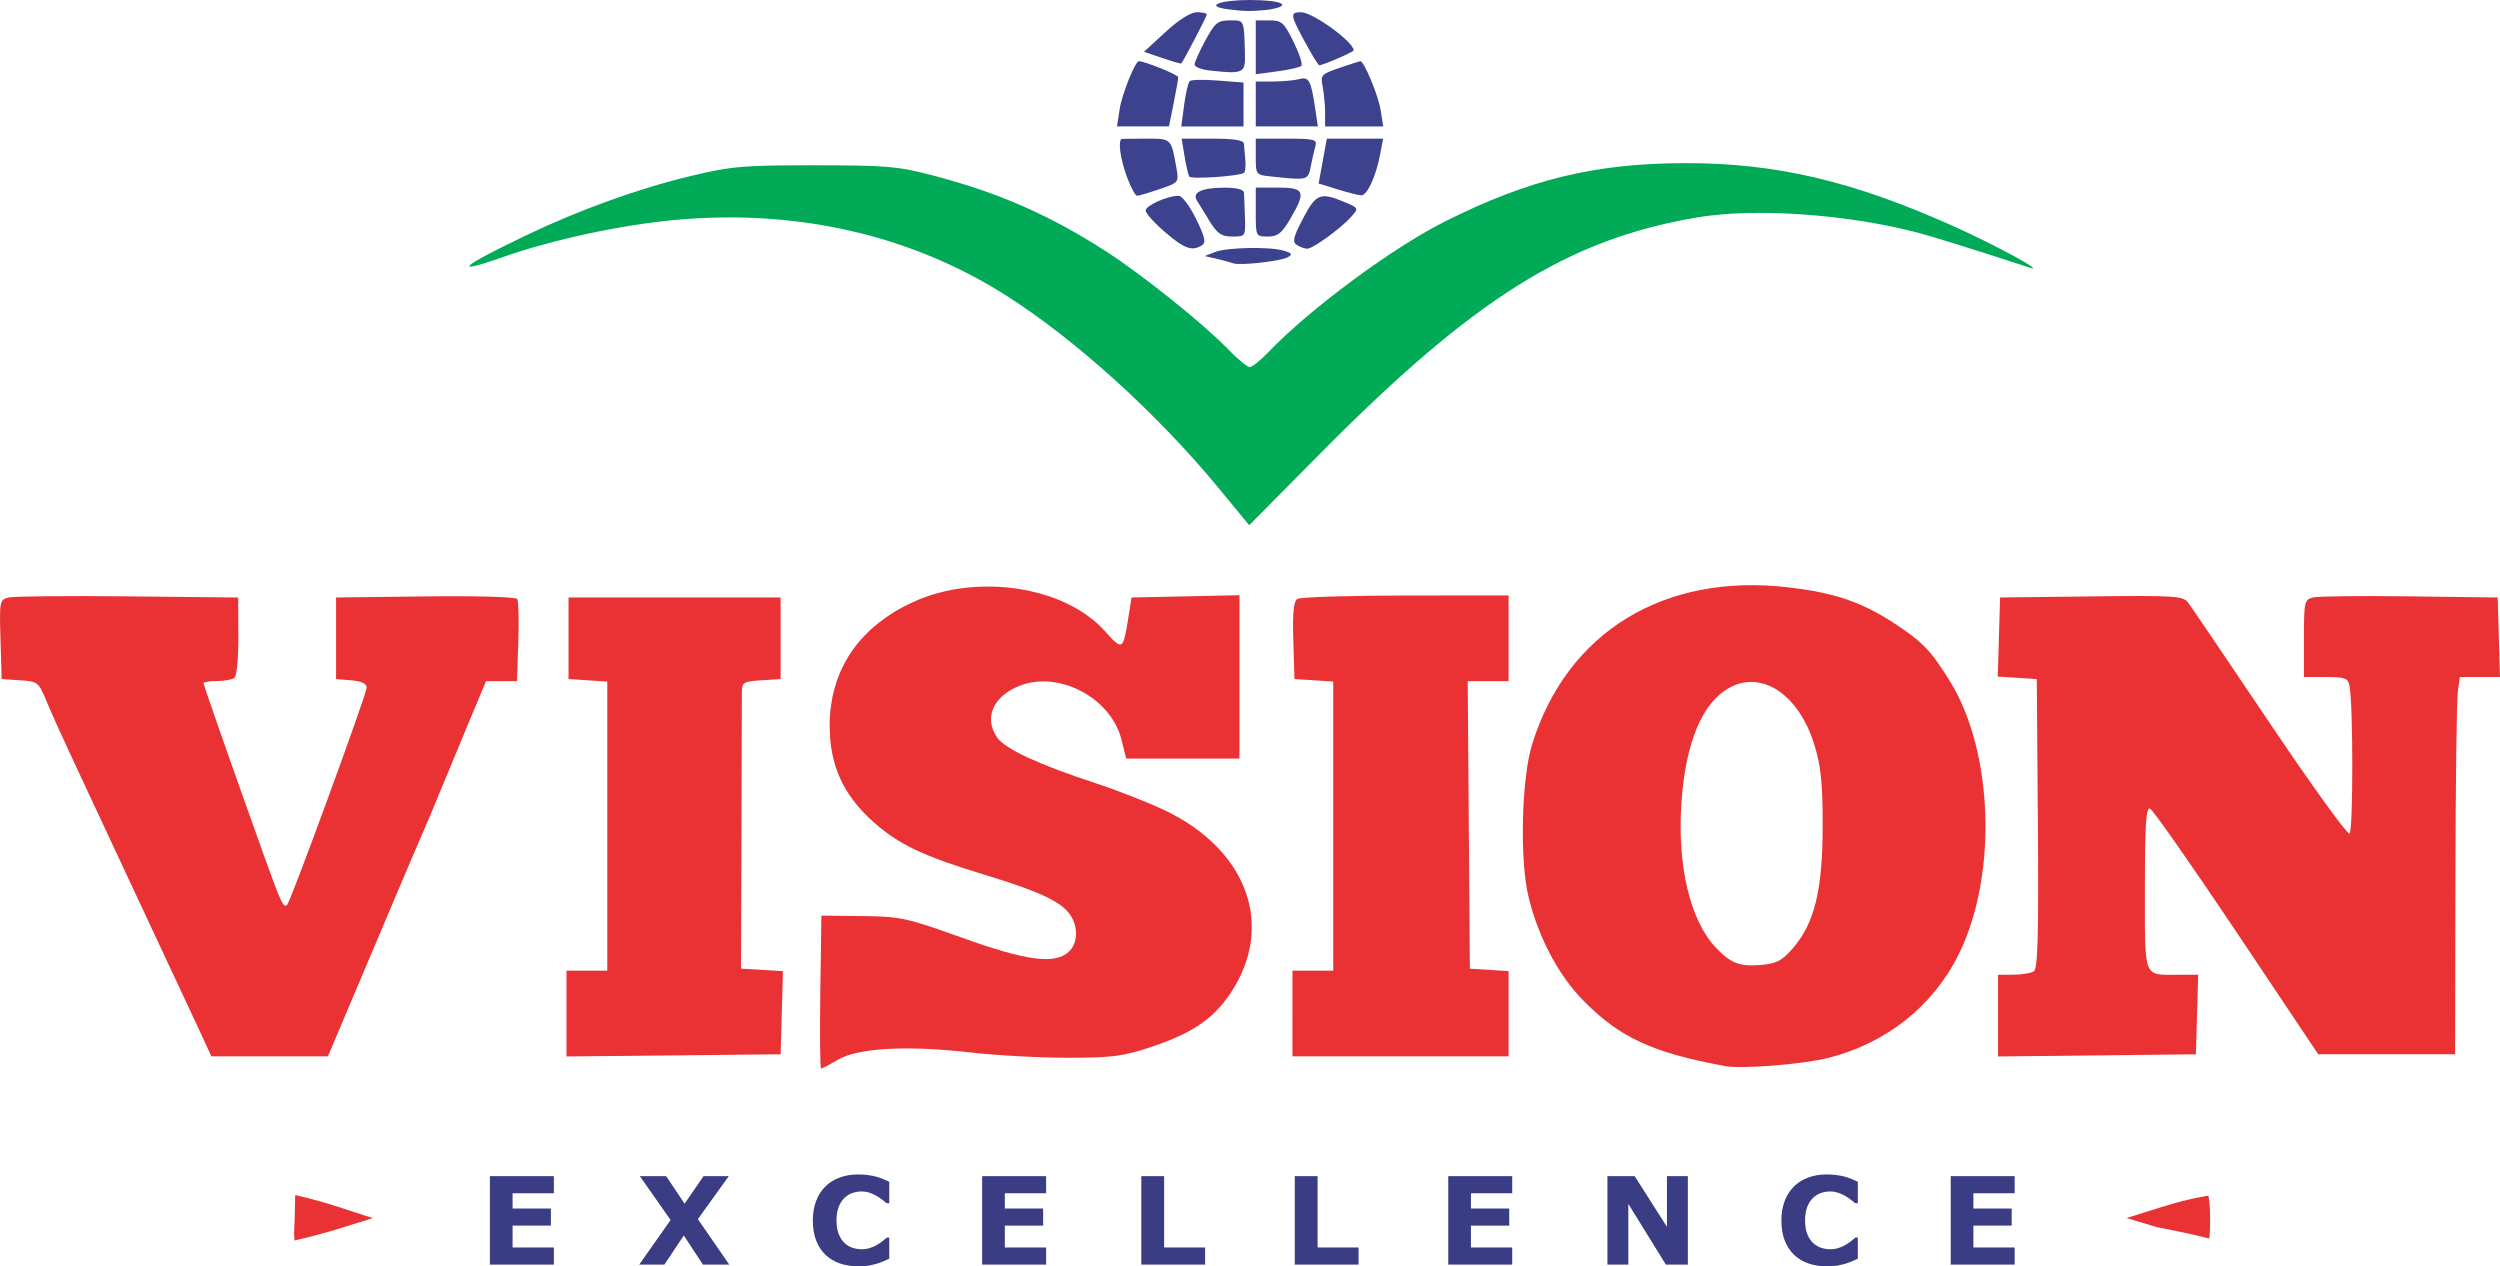 <?xml version="1.0" encoding="UTF-8" standalone="no"?>
<!-- Created with Inkscape (http://www.inkscape.org/) -->

<svg
   xmlns:dc="http://purl.org/dc/elements/1.1/"
   xmlns:cc="http://creativecommons.org/ns#"
   xmlns:rdf="http://www.w3.org/1999/02/22-rdf-syntax-ns#"
   xmlns:svg="http://www.w3.org/2000/svg"
   xmlns="http://www.w3.org/2000/svg"
   xmlns:sodipodi="http://sodipodi.sourceforge.net/DTD/sodipodi-0.dtd"
   xmlns:inkscape="http://www.inkscape.org/namespaces/inkscape"
   version="1.1"
   id="svg2"
   width="822.131"
   height="416.427"
   viewBox="0 0 822.131 416.427"
   sodipodi:docname="LOGO1.svg"
   inkscape:version="0.92.4 (5da689c313, 2019-01-14)">
  <defs
     id="defs6" />
  <sodipodi:namedview
     pagecolor="#ffffff"
     bordercolor="#666666"
     borderopacity="1"
     objecttolerance="10"
     gridtolerance="10"
     guidetolerance="10"
     inkscape:pageopacity="0"
     inkscape:pageshadow="2"
     inkscape:window-width="1920"
     inkscape:window-height="1001"
     id="namedview4"
     showgrid="false"
     showborder="false"
     fit-margin-top="0"
     fit-margin-left="0"
     fit-margin-right="0"
     fit-margin-bottom="0"
     inkscape:zoom="0.812793"
     inkscape:cx="439.94521"
     inkscape:cy="125.43855"
     inkscape:window-x="-9"
     inkscape:window-y="-9"
     inkscape:window-maximized="1"
     inkscape:current-layer="svg2" />
  <path
     style="fill:#ea3134;fill-opacity:1;stroke-width:1.341"
     d="m 97.082,393.019 c 0,0 5.793,1.166 14.106,3.864 l 11.4,3.7 -11.47,3.573 c -6.308,1.965 -14.258,3.79 -14.258,3.79 -0.351,-4.833 0,0 0.221,-14.927 z"
     id="path68"
     inkscape:connector-curvature="0"
     sodipodi:nodetypes="cscccc" />
  <path
     style="fill:#ea3134;fill-opacity:1;stroke-width:1.341"
     d="m 726.424,407.278 c 0,0 -5.868,-1.602 -17.055,-3.704 l -10.059,-3.03 12.071,-3.764 c 9.069,-2.828 14.835,-3.567 14.835,-3.567 0,0 0.589,2.12 0.589,7.139 0,7.432 -0.381,6.926 -0.381,6.926 z"
     id="path66"
     inkscape:connector-curvature="0"
     sodipodi:nodetypes="cccscsc" />
  <path
     style="fill:#ea3234;fill-opacity:1;stroke-width:1.341"
     d="m 269.757,326.25 0.365,-25.148 13.412,0.148 c 12.598,0.139 14.593,0.572 32.86,7.129 21.197,7.608 30.407,8.834 35.018,4.661 3.083,-2.79 3.277,-8.273 0.436,-12.329 -2.989,-4.268 -10.338,-7.673 -28.317,-13.123 -20.047,-6.076 -28.148,-9.952 -36.498,-17.459 -9.782,-8.795 -14.192,-18.568 -14.192,-31.451 0,-18.312 9.641,-32.571 27.553,-40.75 20.863,-9.527 49.769,-5.116 62.943,9.603 5.832,6.516 5.977,6.434 7.703,-4.339 l 1.074,-6.706 17.742,-0.374 17.742,-0.374 v 26.863 26.863 h -18.618 -18.618 l -1.595,-6.333 c -3.41,-13.541 -20.337,-22.583 -33.173,-17.72 -8.992,3.407 -12.207,10.646 -7.631,17.18 2.598,3.709 13.683,8.854 32.021,14.861 7.377,2.416 17.832,6.514 23.234,9.107 27.217,13.061 36.127,38.221 21.326,60.22 -5.594,8.315 -12.513,12.997 -25.782,17.448 -9.343,3.134 -12.897,3.602 -27.495,3.618 -9.221,0.011 -23.721,-0.778 -32.223,-1.751 -20.724,-2.373 -36.886,-1.491 -43.431,2.37 -2.734,1.613 -5.252,2.933 -5.595,2.933 -0.343,0 -0.459,-11.316 -0.259,-25.148 z"
     id="path64"
     inkscape:connector-curvature="0" />
  <path
     id="path60"
     style="fill:#ea3234;fill-opacity:1;stroke-width:1.341"
     d="m 589.687,311.709 c 7.044,-8.149 9.702,-19.138 9.702,-40.113 0,-14.152 -0.564,-19.649 -2.736,-26.683 -5.079,-16.443 -17.114,-24.573 -27.832,-18.801 -9.034,4.865 -14.593,18.192 -15.899,38.112 -1.354,20.663 2.908,38.497 11.332,47.412 4.879,5.164 7.887,6.301 15.015,5.675 4.988,-0.438 6.793,-1.409 10.418,-5.602 z m -22.487,38.86 c -23.607,-4.371 -34.237,-9.234 -46.086,-21.084 -8.435,-8.436 -15.101,-20.884 -18.431,-34.417 -2.974,-12.088 -2.353,-39.007 1.161,-50.31 11.498,-36.98 43.456,-56.48 84.526,-51.577 15.107,1.804 23.846,4.797 34.686,11.879 9.153,5.98 11.945,8.89 18.161,18.924 14.378,23.212 15.707,63.935 2.932,89.813 -8.383,16.982 -23.741,29.219 -42.747,34.061 -8.506,2.167 -28.554,3.757 -34.201,2.711 z"
     inkscape:connector-curvature="0" />
  <path
     style="fill:#ea3234;fill-opacity:1;stroke-width:1.341"
     d="m 65.016,337.65 c -2.477,-5.348 -7.345,-15.759 -10.818,-23.136 -3.473,-7.377 -10.106,-21.56 -14.74,-31.519 -4.634,-9.959 -11.402,-24.444 -15.039,-32.189 -3.638,-7.746 -7.779,-16.923 -9.203,-20.393 -2.496,-6.082 -2.808,-6.325 -8.633,-6.706 l -6.044,-0.395 -0.383,-13.039 c -0.371,-12.616 -0.284,-13.064 2.682,-13.789 1.686,-0.412 19.362,-0.58 39.279,-0.373 l 36.213,0.377 0.056,12.742 c 0.033,7.378 -0.532,13.156 -1.341,13.727 -0.769,0.542 -3.359,0.995 -5.757,1.006 -2.397,0.011 -4.359,0.32 -4.359,0.685 0,0.655 9.923,28.948 20.179,57.535 5.354,14.925 6.125,16.534 7.34,15.32 1.202,-1.202 26.13,-69.295 26.13,-71.376 0,-1.322 -1.674,-2.121 -5.03,-2.398 l -5.03,-0.416 v -13.412 -13.412 l 29.411,-0.362 c 16.807,-0.207 29.739,0.165 30.177,0.867 0.421,0.676 0.574,7.025 0.339,14.11 l -0.427,12.88 h -5.087 -5.087 l -5.756,13.747 c -3.166,7.561 -7.483,17.972 -9.593,23.136 -2.111,5.164 -4.393,10.596 -5.072,12.071 -0.679,1.475 -4.805,11.132 -9.169,21.459 -4.364,10.327 -11.193,26.471 -15.176,35.875 l -7.242,17.098 -19.158,0.003 -19.158,0.003 z"
     id="path58"
     inkscape:connector-curvature="0" />
  <path
     style="fill:#ea3234;fill-opacity:1;stroke-width:1.341"
     d="m 186.296,333.314 v -14.105 h 6.706 6.706 v -47.54 -47.54 l -6.371,-0.409 -6.371,-0.409 v -13.412 -13.412 h 34.872 34.872 v 13.412 13.412 l -6.371,0.409 c -5.907,0.379 -6.371,0.669 -6.371,3.989 0,1.969 -0.066,23.211 -0.146,47.204 l -0.146,43.624 6.899,0.407 6.899,0.407 -0.381,13.676 -0.381,13.676 -35.207,0.358 -35.207,0.358 z"
     id="path56"
     inkscape:connector-curvature="0" />
  <path
     style="fill:#ea3234;fill-opacity:1;stroke-width:1.341"
     d="m 425.032,333.291 v -14.083 h 6.706 6.706 v -47.54 -47.54 l -6.371,-0.409 -6.371,-0.409 -0.389,-12.629 c -0.283,-9.2 0.081,-12.927 1.341,-13.727 0.951,-0.604 16.969,-1.107 35.595,-1.118 l 33.866,-0.021 v 14.083 14.083 h -6.723 -6.723 l 0.352,47.278 0.352,47.278 6.371,0.409 6.371,0.409 v 14.009 14.009 h -35.542 -35.542 z"
     id="path54"
     inkscape:connector-curvature="0" />
  <path
     style="fill:#ea3234;fill-opacity:1;stroke-width:1.341"
     d="m 657.062,333.986 v -13.436 l 5.03,-0.021 c 2.766,-0.011 5.792,-0.504 6.723,-1.096 1.323,-0.84 1.617,-11.471 1.341,-48.598 l -0.353,-47.523 -6.418,-0.411 -6.418,-0.411 0.383,-13.001 0.383,-13.001 30.01,-0.361 c 27.388,-0.33 30.167,-0.154 31.805,2.012 0.987,1.305 13.053,19.113 26.814,39.573 13.761,20.46 25.588,36.849 26.282,36.42 1.208,-0.747 1.217,-41.979 0.013,-48.472 -0.499,-2.686 -1.353,-3.018 -7.781,-3.018 h -7.221 v -12.716 c 0,-12.074 0.152,-12.753 3.018,-13.456 1.66,-0.407 15.994,-0.569 31.854,-0.361 l 28.836,0.379 0.384,13.077 0.384,13.077 h -6.608 -6.608 l -0.672,5.03 c -0.37,2.766 -0.72,30.68 -0.778,62.031 l -0.106,57.002 h -22.505 -22.505 l -26.844,-40.131 c -14.764,-22.072 -27.589,-40.38 -28.501,-40.683 -1.278,-0.426 -1.657,5.571 -1.657,26.24 0,30.179 -0.674,28.421 10.888,28.421 h 6.645 l -0.384,13.077 -0.384,13.077 -32.524,0.359 -32.524,0.359 z"
     id="path52"
     inkscape:connector-curvature="0" />
  <path
     style="fill:#00aa56;fill-opacity:1;stroke-width:1.341"
     d="m 400.978,160.782 c -20.373,-24.763 -47.536,-49.36 -70.56,-63.893 -31.054,-19.601 -68.209,-28.108 -107.586,-24.632 -18.149,1.602 -40.908,6.461 -57.325,12.239 -17.19,6.05 -14.366,3.382 7.523,-7.106 17.603,-8.435 36.872,-15.38 54.173,-19.525 13.358,-3.201 17.228,-3.533 40.907,-3.511 24.045,0.022 27.243,0.313 39.667,3.611 21.139,5.611 37.711,12.936 56.112,24.805 11.727,7.563 31.835,23.672 39.628,31.746 3.289,3.407 6.641,6.195 7.449,6.195 0.808,0 3.549,-2.18 6.092,-4.845 13.419,-14.066 40.566,-34.19 57.893,-42.916 27.772,-13.986 49.664,-19.3 79.509,-19.3 29.736,0 54.776,5.889 87.712,20.629 14.02,6.274 31.424,15.759 25.089,13.673 -15.068,-4.962 -32.101,-10.285 -36.805,-11.503 -23.664,-6.126 -53.655,-8.15 -72.645,-4.901 -42.272,7.231 -73.103,26.56 -123.464,77.404 l -23.546,23.771 z"
     id="path50"
     inkscape:connector-curvature="0" />
  <path
     style="fill:#3c428e;fill-opacity:1;stroke-width:1.341"
     d="m 405.584,86.595 c -3.28,-1.03 -5.978,-1.597 -9.388,-2.387 l 3.353,-1.324 c 3.975,-1.569 18.307,-1.825 22.776,-0.407 2.584,0.82 2.779,1.203 1.091,2.147 -2.306,1.29 -15.761,2.778 -17.831,1.971 z"
     id="path48"
     inkscape:connector-curvature="0"
     sodipodi:nodetypes="ccsccc" />
  <path
     style="fill:#3c428e;fill-opacity:1;stroke-width:1.341"
     d="m 383.119,76.336 c -3.504,-3.003 -6.371,-6.198 -6.371,-7.099 0,-1.645 7.196,-4.859 10.881,-4.859 1.085,0 3.645,3.411 5.69,7.58 2.934,5.983 3.346,7.816 1.956,8.697 -3.25,2.061 -5.748,1.173 -12.156,-4.32 z"
     id="path46"
     inkscape:connector-curvature="0" />
  <path
     style="fill:#3c428e;fill-opacity:1;stroke-width:1.341"
     d="m 426.483,80.569 c -1.576,-0.997 -1.231,-2.489 2.012,-8.694 4.271,-8.174 5.696,-8.749 13.541,-5.471 4.825,2.016 4.835,2.038 2.304,4.891 -3.396,3.826 -12.634,10.525 -14.48,10.499 -0.811,-0.011 -2.331,-0.562 -3.377,-1.224 z"
     id="path44"
     inkscape:connector-curvature="0" />
  <path
     style="fill:#3c428e;fill-opacity:1;stroke-width:1.341"
     d="m 397.795,72.761 c -1.721,-2.766 -3.616,-5.851 -4.212,-6.856 -1.583,-2.669 1.626,-4.165 8.984,-4.188 4.143,-0.013 6.418,0.566 6.505,1.656 0.074,0.922 0.225,4.543 0.335,8.046 0.2,6.328 0.173,6.369 -4.141,6.371 -3.568,10e-4 -4.9,-0.896 -7.471,-5.028 z"
     id="path42"
     inkscape:connector-curvature="0" />
  <path
     style="fill:#3c428e;fill-opacity:1;stroke-width:1.341"
     d="m 412.961,69.743 v -8.047 h 7.377 c 8.717,0 9.223,1.309 3.967,10.277 -2.803,4.783 -4.115,5.818 -7.377,5.818 -3.955,0 -3.967,-0.025 -3.967,-8.047 z"
     id="path40"
     inkscape:connector-curvature="0" />
  <path
     style="fill:#3c428e;fill-opacity:1;stroke-width:1.341"
     d="m 370.779,58.678 c -2.41,-6.336 -3.288,-12.892 -1.742,-13.004 0.553,-0.04 4.285,-0.073 8.292,-0.073 7.886,0 7.824,-0.062 9.525,9.557 0.854,4.826 0.811,4.88 -5.532,7.041 -3.516,1.198 -6.839,2.178 -7.384,2.178 -0.545,0 -1.967,-2.565 -3.159,-5.7 z"
     id="path38"
     inkscape:connector-curvature="0" />
  <path
     style="fill:#3c428e;fill-opacity:1;stroke-width:1.341"
     d="m 439.728,62.227 -6.093,-1.872 1.351,-7.377 1.351,-7.377 h 9.249 9.249 l -0.943,5.03 c -1.392,7.423 -4.342,13.767 -6.329,13.608 -0.96,-0.077 -4.487,-0.982 -7.838,-2.011 z"
     id="path36"
     inkscape:connector-curvature="0" />
  <path
     style="fill:#3c428e;fill-opacity:1;stroke-width:1.341"
     d="m 391.098,58.061 c -0.346,-0.583 -1.053,-3.625 -1.572,-6.76 l -0.943,-5.7 h 10.177 c 7.176,0 10.216,0.494 10.31,1.677 0.073,0.922 0.283,3.358 0.466,5.412 0.183,2.055 -0.028,3.937 -0.468,4.183 -1.998,1.115 -17.409,2.135 -17.97,1.189 z"
     id="path34"
     inkscape:connector-curvature="0" />
  <path
     style="fill:#3c428e;fill-opacity:1;stroke-width:1.341"
     d="m 417.991,58.036 c -4.978,-0.521 -5.03,-0.588 -5.03,-6.481 v -5.955 h 10.149 c 9.024,0 10.076,0.26 9.489,2.347 -0.363,1.291 -1.056,4.309 -1.538,6.706 -0.941,4.676 -0.873,4.658 -13.07,3.382 z"
     id="path32"
     inkscape:connector-curvature="0" />
  <path
     style="fill:#3c428e;fill-opacity:1;stroke-width:1.341"
     d="m 368.203,35.877 c 0.751,-4.895 5.11,-15.759 6.322,-15.759 1.892,0 12.953,4.498 12.953,5.267 0,0.545 -0.687,4.412 -1.526,8.592 l -1.526,7.6 h -8.549 -8.549 z"
     id="path30"
     inkscape:connector-curvature="0" />
  <path
     style="fill:#3c428e;fill-opacity:1;stroke-width:1.341"
     d="m 389.4,34.536 c 0.509,-3.873 1.342,-7.416 1.849,-7.875 0.508,-0.458 4.695,-0.537 9.306,-0.174 l 8.383,0.659 v 7.215 7.215 h -10.232 -10.232 z"
     id="path28"
     inkscape:connector-curvature="0" />
  <path
     style="fill:#3c428e;fill-opacity:1;stroke-width:1.341"
     d="m 412.961,34.201 v -7.377 l 5.7,-0.018 c 3.135,-0.011 6.975,-0.36 8.533,-0.779 3.243,-0.871 3.903,0.301 5.259,9.343 l 0.931,6.207 h -10.211 -10.211 v -7.377 z"
     id="path26"
     inkscape:connector-curvature="0" />
  <path
     style="fill:#3c428e;fill-opacity:1;stroke-width:1.341"
     d="m 435.762,37.051 c 0,-2.49 -0.362,-6.335 -0.804,-8.546 -0.763,-3.817 -0.481,-4.13 5.604,-6.203 3.524,-1.201 6.59,-2.183 6.812,-2.183 1.203,0 5.877,11.258 6.63,15.971 l 0.878,5.488 h -9.56 -9.56 z"
     id="path24"
     inkscape:connector-curvature="0" />
  <path
     style="fill:#3c428e;fill-opacity:1;stroke-width:1.341"
     d="m 397.872,23.192 c -2.766,-0.304 -5.03,-1.19 -5.03,-1.967 0,-0.778 1.605,-4.363 3.566,-7.966 3.169,-5.823 4.065,-6.552 8.047,-6.552 4.824,0 4.626,-0.443 4.952,11.065 0.178,6.3 -0.528,6.632 -11.536,5.421 z"
     id="path22"
     inkscape:connector-curvature="0" />
  <path
     style="fill:#3c428e;fill-opacity:1;stroke-width:1.341"
     d="M 412.961,15.55 V 6.706 h 4.471 c 4.057,0 4.793,0.651 7.952,7.041 1.915,3.873 3.072,7.433 2.57,7.911 -0.501,0.478 -4.08,1.289 -7.952,1.802 l -7.041,0.933 z"
     id="path20"
     inkscape:connector-curvature="0" />
  <path
     style="fill:#3c428e;fill-opacity:1;stroke-width:1.341"
     d="m 382.175,19.061 -5.973,-2.031 7.073,-6.503 c 4.408,-4.053 8.301,-6.503 10.332,-6.503 1.793,0 3.259,0.313 3.259,0.696 0,0.68 -7.837,15.706 -8.422,16.149 -0.163,0.123 -2.983,-0.69 -6.269,-1.807 z"
     id="path18"
     inkscape:connector-curvature="0" />
  <path
     style="fill:#3c428e;fill-opacity:1;stroke-width:1.341"
     d="m 429.156,13.845 c -4.887,-9.022 -4.994,-9.821 -1.314,-9.821 3.86,0 17.308,9.741 17.308,12.537 0,0.536 -10.086,4.898 -11.327,4.898 -0.298,0 -2.399,-3.427 -4.667,-7.615 z"
     id="path16"
     inkscape:connector-curvature="0" />
  <path
     style="fill:#3c428e;fill-opacity:1;stroke-width:1.341"
     d="M 403.882,3.052 C 396.004,2.076 400.812,0 410.949,0 c 10.73,0 14.405,1.835 6.344,3.167 -6.669,0.762 -8.991,0.429 -13.411,-0.116 z"
     id="path12"
     inkscape:connector-curvature="0"
     sodipodi:nodetypes="cscc" />
  <g
     aria-label="EXCELLENCE"
     transform="translate(152.174,-114.706)"
     style="font-style:normal;font-weight:normal;font-size:40px;line-height:0;font-family:sans-serif;letter-spacing:0px;word-spacing:0px;fill:#3a3d83;fill-opacity:1;stroke:none"
     id="flowRoot91">
    <path
       d="M 29.967,530.567 H 8.932 V 501.485 H 29.967 v 5.625 H 16.393 v 5.02 h 12.598 v 5.625 H 16.393 v 7.188 h 13.574 z"
       style="font-style:normal;font-variant:normal;font-weight:bold;font-stretch:normal;font-family:sans-serif;-inkscape-font-specification:'sans-serif Bold';letter-spacing:25px;fill:#3a3d83;fill-opacity:1"
       id="path99" />
    <path
       d="m 87.643,530.567 h -8.672 l -6.27,-9.57 -6.387,9.57 h -8.281 l 10.312,-14.648 -10.098,-14.434 h 8.652 l 6.055,9.062 6.23,-9.062 h 8.301 l -10.156,14.141 z"
       style="font-style:normal;font-variant:normal;font-weight:bold;font-stretch:normal;font-family:sans-serif;-inkscape-font-specification:'sans-serif Bold';letter-spacing:25px;fill:#3a3d83;fill-opacity:1"
       id="path101" />
    <path
       d="m 129.967,531.134 q -3.242,0 -5.996,-0.957 -2.734,-0.957 -4.707,-2.852 -1.973,-1.895 -3.066,-4.727 -1.074,-2.832 -1.074,-6.543 0,-3.457 1.035,-6.27 1.035,-2.812 3.008,-4.824 1.895,-1.934 4.688,-2.988 2.812,-1.055 6.133,-1.055 1.836,0 3.301,0.215 1.484,0.195 2.734,0.527 1.309,0.371 2.363,0.84 1.074,0.449 1.875,0.84 v 7.051 h -0.859 q -0.547,-0.469 -1.387,-1.113 -0.82,-0.645 -1.875,-1.27 -1.074,-0.625 -2.324,-1.055 -1.25,-0.43 -2.676,-0.43 -1.582,0 -3.008,0.508 -1.426,0.488 -2.637,1.641 -1.152,1.113 -1.875,2.949 -0.703,1.836 -0.703,4.453 0,2.734 0.762,4.57 0.781,1.836 1.953,2.891 1.191,1.074 2.656,1.543 1.465,0.449 2.891,0.449 1.367,0 2.695,-0.41 1.348,-0.41 2.48,-1.113 0.957,-0.566 1.777,-1.211 0.82,-0.645 1.348,-1.113 h 0.781 v 6.953 q -1.094,0.488 -2.09,0.918 -0.996,0.43 -2.09,0.742 -1.426,0.41 -2.676,0.625 -1.25,0.215 -3.438,0.215 z"
       style="font-style:normal;font-variant:normal;font-weight:bold;font-stretch:normal;font-family:sans-serif;-inkscape-font-specification:'sans-serif Bold';letter-spacing:25px;fill:#3a3d83;fill-opacity:1"
       id="path103" />
    <path
       d="M 191.842,530.567 H 170.807 V 501.485 h 21.035 v 5.625 h -13.574 v 5.02 h 12.598 v 5.625 h -12.598 v 7.188 h 13.574 z"
       style="font-style:normal;font-variant:normal;font-weight:bold;font-stretch:normal;font-family:sans-serif;-inkscape-font-specification:'sans-serif Bold';letter-spacing:25px;fill:#3a3d83;fill-opacity:1"
       id="path105" />
    <path
       d="M 244.127,530.567 H 223.15 V 501.485 h 7.5 v 23.457 h 13.477 z"
       style="font-style:normal;font-variant:normal;font-weight:bold;font-stretch:normal;font-family:sans-serif;-inkscape-font-specification:'sans-serif Bold';letter-spacing:25px;fill:#3a3d83;fill-opacity:1"
       id="path107" />
    <path
       d="M 294.596,530.567 H 273.619 V 501.485 h 7.5 v 23.457 h 13.477 z"
       style="font-style:normal;font-variant:normal;font-weight:bold;font-stretch:normal;font-family:sans-serif;-inkscape-font-specification:'sans-serif Bold';letter-spacing:25px;fill:#3a3d83;fill-opacity:1"
       id="path109" />
    <path
       d="M 345.123,530.567 H 324.088 V 501.485 h 21.035 v 5.625 h -13.574 v 5.02 h 12.598 v 5.625 h -12.598 v 7.188 h 13.574 z"
       style="font-style:normal;font-variant:normal;font-weight:bold;font-stretch:normal;font-family:sans-serif;-inkscape-font-specification:'sans-serif Bold';letter-spacing:25px;fill:#3a3d83;fill-opacity:1"
       id="path111" />
    <path
       d="m 402.877,530.567 h -7.227 l -12.344,-19.961 v 19.961 h -6.875 V 501.485 h 8.965 l 10.605,16.66 V 501.485 h 6.875 z"
       style="font-style:normal;font-variant:normal;font-weight:bold;font-stretch:normal;font-family:sans-serif;-inkscape-font-specification:'sans-serif Bold';letter-spacing:25px;fill:#3a3d83;fill-opacity:1"
       id="path113" />
    <path
       d="m 448.482,531.134 q -3.242,0 -5.996,-0.957 -2.734,-0.957 -4.707,-2.852 -1.973,-1.895 -3.066,-4.727 -1.074,-2.832 -1.074,-6.543 0,-3.457 1.035,-6.27 1.035,-2.812 3.008,-4.824 1.895,-1.934 4.688,-2.988 2.812,-1.055 6.133,-1.055 1.836,0 3.301,0.215 1.484,0.195 2.734,0.527 1.309,0.371 2.363,0.84 1.074,0.449 1.875,0.84 v 7.051 h -0.859 q -0.547,-0.469 -1.387,-1.113 -0.82,-0.645 -1.875,-1.27 -1.074,-0.625 -2.324,-1.055 -1.25,-0.43 -2.676,-0.43 -1.582,0 -3.008,0.508 -1.426,0.488 -2.637,1.641 -1.152,1.113 -1.875,2.949 -0.703,1.836 -0.703,4.453 0,2.734 0.762,4.57 0.781,1.836 1.953,2.891 1.191,1.074 2.656,1.543 1.465,0.449 2.891,0.449 1.367,0 2.695,-0.41 1.348,-0.41 2.48,-1.113 0.957,-0.566 1.777,-1.211 0.82,-0.645 1.348,-1.113 h 0.781 v 6.953 q -1.094,0.488 -2.09,0.918 -0.996,0.43 -2.09,0.742 -1.426,0.41 -2.676,0.625 -1.25,0.215 -3.438,0.215 z"
       style="font-style:normal;font-variant:normal;font-weight:bold;font-stretch:normal;font-family:sans-serif;-inkscape-font-specification:'sans-serif Bold';letter-spacing:25px;fill:#3a3d83;fill-opacity:1"
       id="path115" />
    <path
       d="M 510.357,530.567 H 489.322 V 501.485 h 21.035 v 5.625 H 496.783 v 5.02 h 12.598 v 5.625 H 496.783 v 7.188 h 13.574 z"
       style="font-style:normal;font-variant:normal;font-weight:bold;font-stretch:normal;font-family:sans-serif;-inkscape-font-specification:'sans-serif Bold';letter-spacing:25px;fill:#3a3d83;fill-opacity:1"
       id="path117" />
  </g>
</svg>
